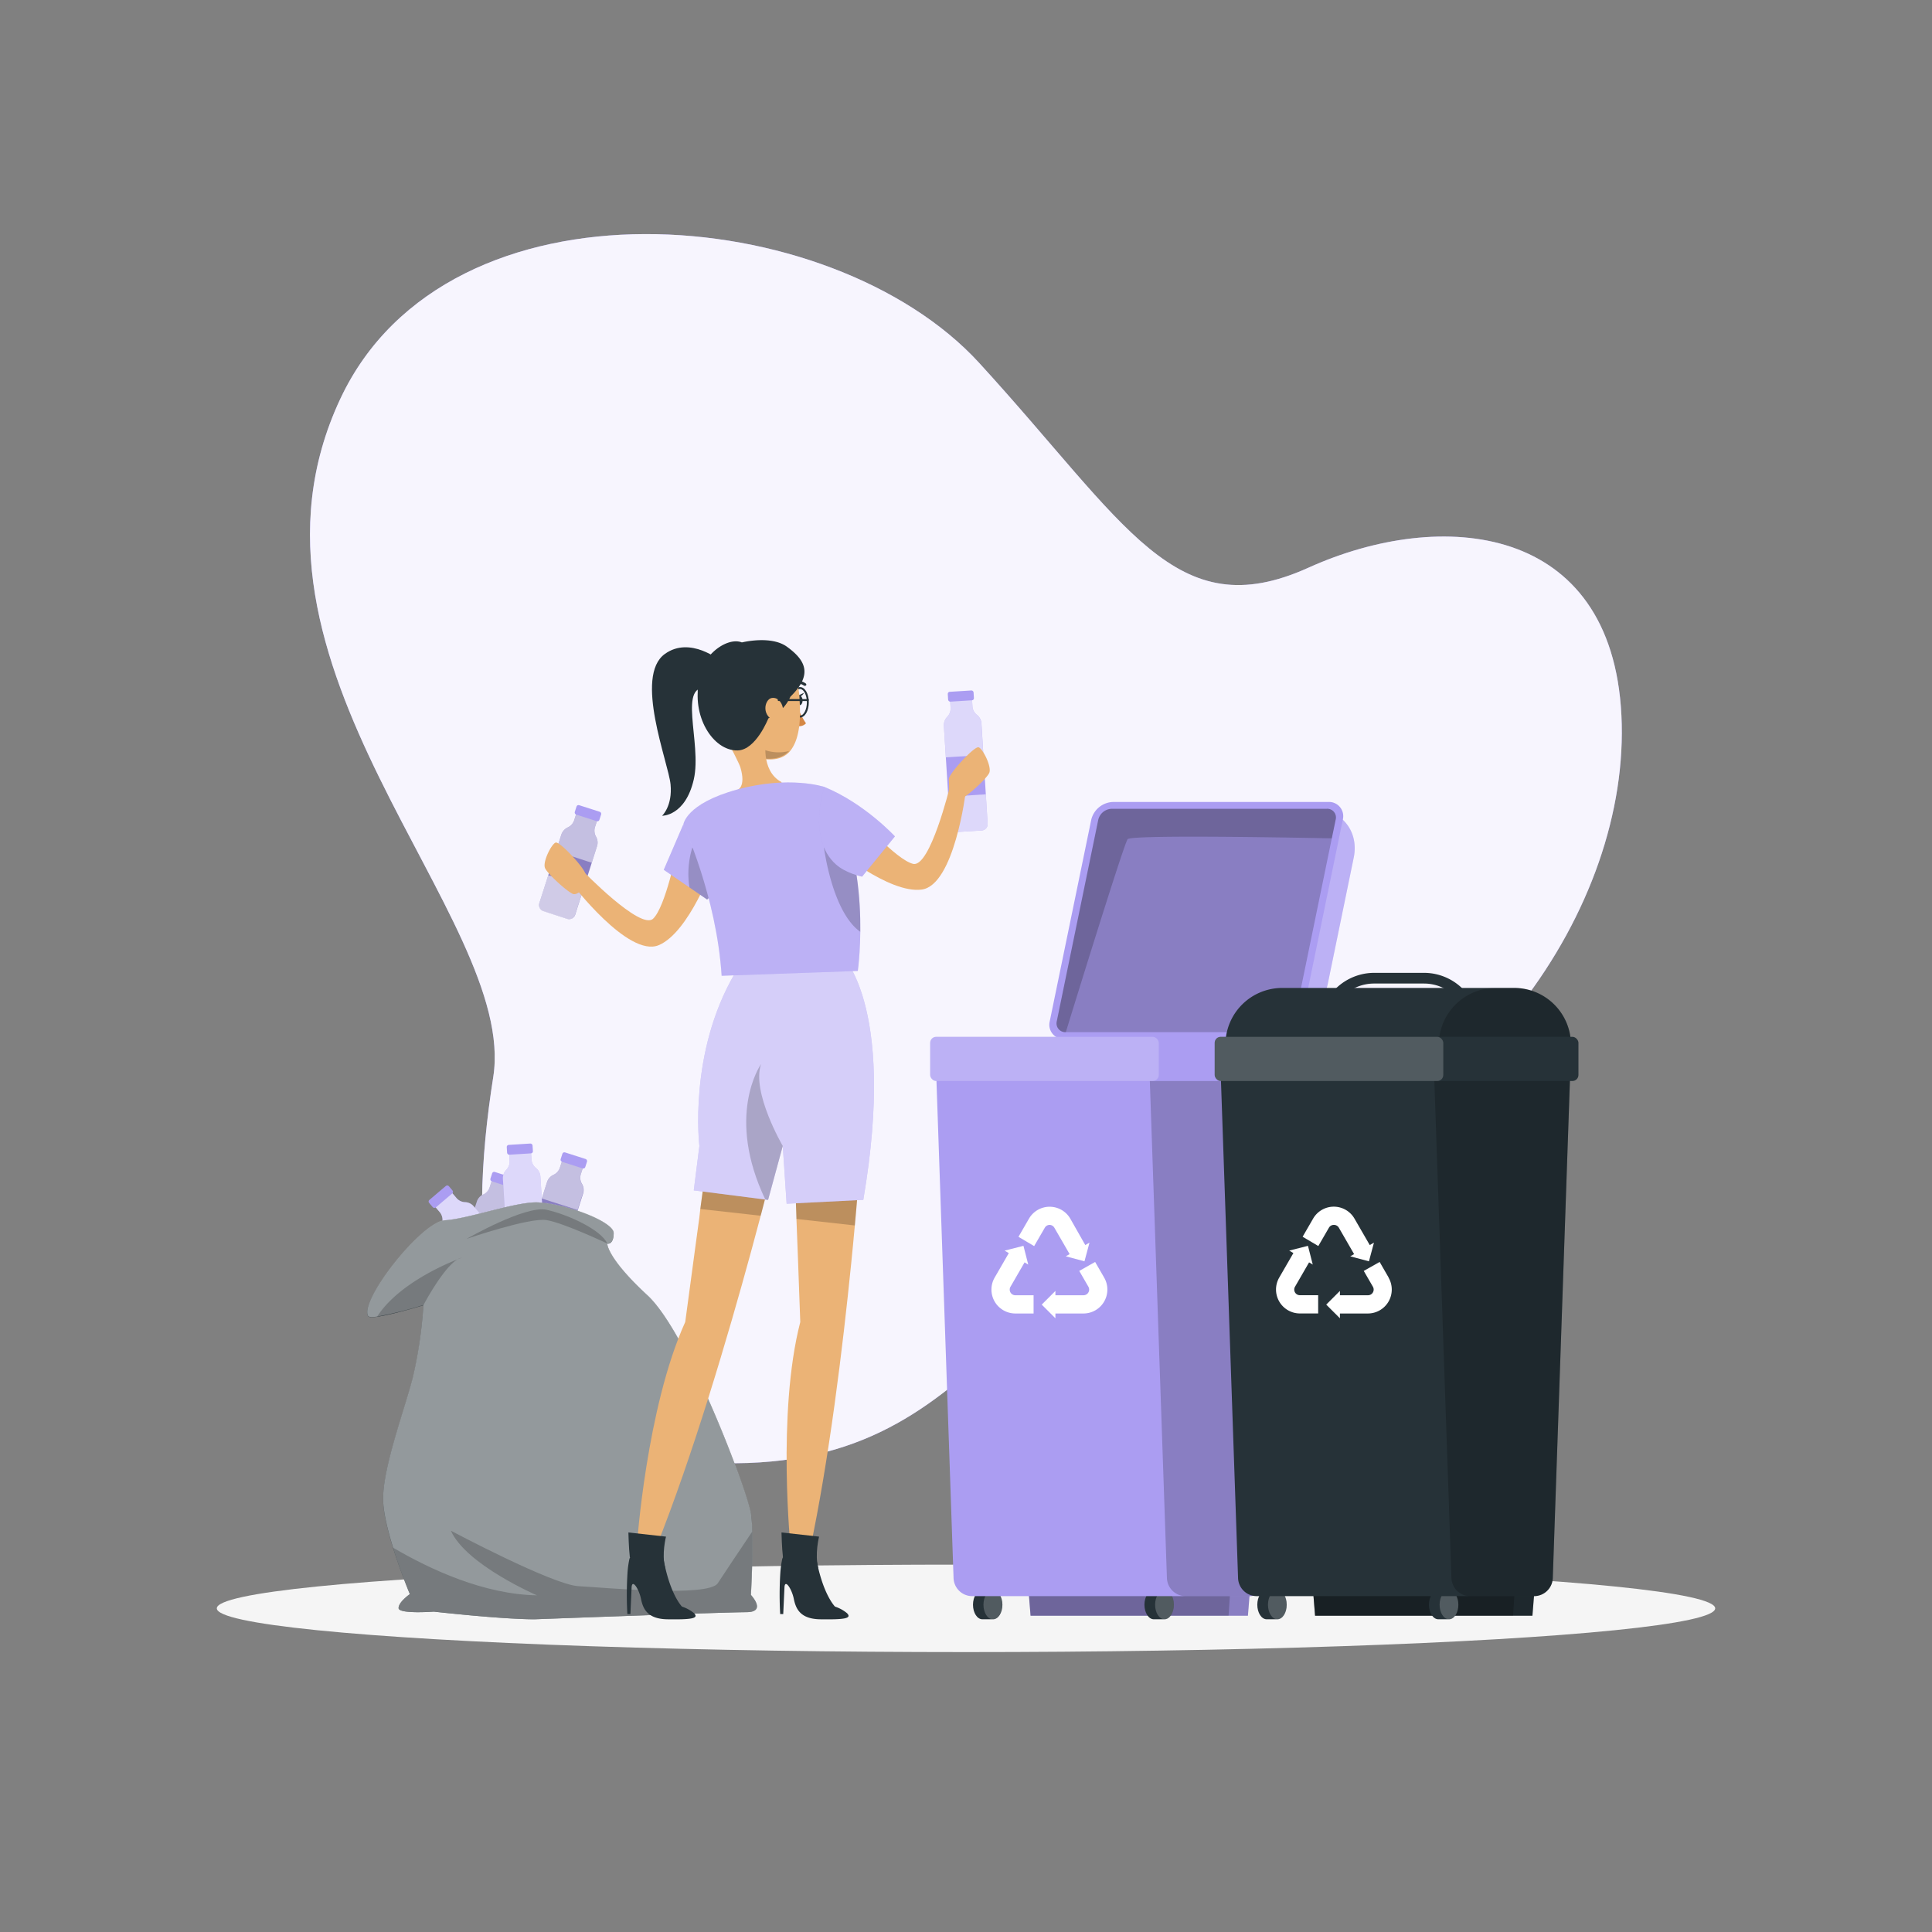 <svg xmlns="http://www.w3.org/2000/svg" viewBox="0 0 500 500"><rect x="0" y="0" width="500" height="500" fill="#808080" stroke="none"/><g id="freepik--background-simple--inject-42"><path d="M88.09,103.18C116,43.73,215.15,52.12,253.41,93.92s50.7,68.6,85.21,53,78.52-11.43,81,38.17S381.75,293.33,317.57,310.68s-64.16,78.76-149.1,66.37c-46.31-6.75-47.36-56.86-40.82-98.3S55.71,172.12,88.09,103.18Z" style="fill:#AB9DF2"></path><path d="M88.09,103.18C116,43.73,215.15,52.12,253.41,93.92s50.7,68.6,85.21,53,78.52-11.43,81,38.17S381.75,293.33,317.57,310.68s-64.16,78.76-149.1,66.37c-46.31-6.75-47.36-56.86-40.82-98.3S55.71,172.12,88.09,103.18Z" style="fill:#fff;opacity:0.9"></path></g><g id="freepik--Shadow--inject-42"><ellipse id="freepik--path--inject-42" cx="250" cy="416.24" rx="193.89" ry="11.32" style="fill:#f5f5f5"></ellipse></g><g id="freepik--trash-can-1--inject-42"><polygon points="322.96 418.15 266.71 418.15 265.92 408.32 323.75 408.32 322.96 418.15" style="fill:#AB9DF2"></polygon><polygon points="322.96 418.15 266.71 418.15 265.92 408.32 323.75 408.32 322.96 418.15" style="opacity:0.2;isolation:isolate"></polygon><polygon points="317.95 418.15 266.71 418.15 265.92 408.32 318.6 408.32 317.95 418.15" style="opacity:0.2;isolation:isolate"></polygon><path d="M301.37,411.55h-2.76c-1.34,0-2.43,1.68-2.43,3.76s1.09,3.76,2.43,3.76h2.76c1.34,0,2.43-1.68,2.43-3.76S302.71,411.55,301.37,411.55Z" style="fill:#263238"></path><path d="M303.8,415.31c0,2.08-1.09,3.76-2.43,3.76s-2.43-1.68-2.43-3.76,1.09-3.76,2.43-3.76S303.8,413.23,303.8,415.31Z" style="fill:#fff;opacity:0.2;isolation:isolate"></path><path d="M257,411.55h-2.76c-1.34,0-2.43,1.68-2.43,3.76s1.09,3.76,2.43,3.76H257c1.34,0,2.42-1.68,2.42-3.76S258.29,411.55,257,411.55Z" style="fill:#263238"></path><path d="M259.37,415.31c0,2.08-1.08,3.76-2.42,3.76s-2.43-1.68-2.43-3.76,1.09-3.76,2.43-3.76S259.37,413.23,259.37,415.31Z" style="fill:#fff;opacity:0.2;isolation:isolate"></path><path d="M327.86,267.15H284a3.69,3.69,0,0,1-3.82-4.57l10-48.73a6,6,0,0,1,5.69-4.57h43.86c7.3,0,12.05,5.68,10.61,12.69l-6.68,32.49C342.25,261.47,335.16,267.15,327.86,267.15Z" style="fill:#AB9DF2"></path><path d="M327.86,267.15H284a3.69,3.69,0,0,1-3.82-4.57l10-48.73a6,6,0,0,1,5.69-4.57h43.86c7.3,0,12.05,5.68,10.61,12.69l-6.68,32.49C342.25,261.47,335.16,267.15,327.86,267.15Z" style="fill:#fff;opacity:0.2;isolation:isolate"></path><path d="M331.08,268.88H275.49a3.68,3.68,0,0,1-3.82-4.56l10.75-52.21a6,6,0,0,1,5.69-4.56H343.7a3.68,3.68,0,0,1,3.82,4.56l-10.74,52.21A6,6,0,0,1,331.08,268.88Z" style="fill:#AB9DF2"></path><path d="M345.67,212.11l-1,4.85-9.75,47.36a3.68,3.68,0,0,1-3.48,2.8H275.86a2.27,2.27,0,0,1-2.35-2.8l10.75-52.21a3.68,3.68,0,0,1,3.49-2.79h55.59A2.24,2.24,0,0,1,345.67,212.11Z" style="opacity:0.2;isolation:isolate"></path><path d="M345.67,212.11l-1,4.85c-18-.35-52-.85-52.84.22-1.09,1.45-16,49.94-16,49.94a2.27,2.27,0,0,1-2.35-2.8l10.75-52.21a3.68,3.68,0,0,1,3.49-2.79h55.59A2.24,2.24,0,0,1,345.67,212.11Z" style="opacity:0.2;isolation:isolate"></path><path d="M332.93,272l-4.7,136.39a4.85,4.85,0,0,1-4.86,4.69H251.63a4.84,4.84,0,0,1-4.85-4.69L242.09,272Z" style="fill:#AB9DF2"></path><path d="M332.93,272l-4.7,136.39a4.85,4.85,0,0,1-4.86,4.69H306.85a4.85,4.85,0,0,1-4.85-4.69L297.31,272Z" style="opacity:0.2;isolation:isolate"></path><path d="M261.52,333l3.64-6.3.95.57-1.24-4.85L260,323.66l1.08.64-3.67,6.35a6.19,6.19,0,0,0,5.36,9.28h4.72l0-4.72h-4.76A1.46,1.46,0,0,1,261.52,333Z" style="fill:#fff"></path><path d="M271.6,317a1.46,1.46,0,0,1,1.27.74l3.95,6.83-1,.56,4.84,1.3,1.3-4.84-1.09.63L277,315.4a6.18,6.18,0,0,0-10.71,0l-2.71,4.69,4.06,2.4,2.74-4.73A1.45,1.45,0,0,1,271.6,317Z" style="fill:#fff"></path><path d="M285.76,330.65l-2.34-4.06-4.11,2.32,2.37,4.1a1.47,1.47,0,0,1-1.28,2.2h-7.26v-1.12l-3.54,3.54,3.54,3.54v-1.24h7.26a6.19,6.19,0,0,0,5.36-9.28Z" style="fill:#fff"></path><rect x="240.73" y="268.33" width="94.14" height="11.43" rx="1.56" style="fill:#AB9DF2"></rect><rect x="240.73" y="268.33" width="59.16" height="11.43" rx="1.56" style="fill:#fff;opacity:0.2;isolation:isolate"></rect></g><g id="freepik--trash-can-2--inject-42"><path d="M381.82,260H342.37l1.95-2.59a14.24,14.24,0,0,1,11.31-5.64h12.93a14.22,14.22,0,0,1,11.3,5.64Zm-33.55-2.76h27.65a11.47,11.47,0,0,0-7.36-2.7H355.63A11.45,11.45,0,0,0,348.27,257.2Z" style="fill:#263238"></path><path d="M406.56,270.37v3.44H317.14v-3.44a14.7,14.7,0,0,1,14.71-14.69h60A14.7,14.7,0,0,1,406.56,270.37Z" style="fill:#263238"></path><path d="M406.56,270.37v3.44H372.37v-3.44a14.7,14.7,0,0,1,14.7-14.69h4.79A14.7,14.7,0,0,1,406.56,270.37Z" style="opacity:0.2;isolation:isolate"></path><polygon points="396.59 418.15 340.34 418.15 339.55 408.32 397.38 408.32 396.59 418.15" style="fill:#263238"></polygon><polygon points="396.59 418.15 340.34 418.15 339.55 408.32 397.38 408.32 396.59 418.15" style="opacity:0.2;isolation:isolate"></polygon><polygon points="391.58 418.15 340.34 418.15 339.55 408.32 392.23 408.32 391.58 418.15" style="opacity:0.2;isolation:isolate"></polygon><path d="M375,411.55h-2.76c-1.34,0-2.43,1.68-2.43,3.76s1.09,3.76,2.43,3.76H375c1.34,0,2.42-1.68,2.42-3.76S376.34,411.55,375,411.55Z" style="fill:#263238"></path><path d="M377.42,415.31c0,2.08-1.08,3.76-2.42,3.76s-2.43-1.68-2.43-3.76,1.09-3.76,2.43-3.76S377.42,413.23,377.42,415.31Z" style="fill:#fff;opacity:0.2;isolation:isolate"></path><path d="M330.58,411.55h-2.76c-1.34,0-2.43,1.68-2.43,3.76s1.09,3.76,2.43,3.76h2.76c1.34,0,2.42-1.68,2.42-3.76S331.92,411.55,330.58,411.55Z" style="fill:#263238"></path><path d="M333,415.31c0,2.08-1.08,3.76-2.42,3.76s-2.43-1.68-2.43-3.76,1.09-3.76,2.43-3.76S333,413.23,333,415.31Z" style="fill:#fff;opacity:0.2;isolation:isolate"></path><path d="M406.56,272l-4.7,136.39a4.85,4.85,0,0,1-4.86,4.69H325.26a4.84,4.84,0,0,1-4.85-4.69L315.72,272Z" style="fill:#263238"></path><path d="M406.56,272l-4.7,136.39a4.85,4.85,0,0,1-4.86,4.69H380.48a4.85,4.85,0,0,1-4.85-4.69L370.94,272Z" style="opacity:0.2;isolation:isolate"></path><path d="M335.15,333l3.64-6.3.95.57-1.24-4.85-4.85,1.23,1.08.64-3.67,6.35a6.19,6.19,0,0,0,5.36,9.28h4.72l0-4.72h-4.76A1.46,1.46,0,0,1,335.15,333Z" style="fill:#fff"></path><path d="M345.23,317a1.46,1.46,0,0,1,1.27.74l3.94,6.83-1,.56,4.84,1.3,1.3-4.84-1.09.63-3.95-6.84a6.18,6.18,0,0,0-10.71,0l-2.71,4.69,4.06,2.4,2.74-4.73A1.45,1.45,0,0,1,345.23,317Z" style="fill:#fff"></path><path d="M359.39,330.65l-2.34-4.06-4.11,2.32,2.37,4.1a1.47,1.47,0,0,1-1.28,2.2h-7.26v-1.12l-3.54,3.54,3.54,3.54v-1.24H354a6.19,6.19,0,0,0,5.36-9.28Z" style="fill:#fff"></path><rect x="314.36" y="268.33" width="94.14" height="11.43" rx="1.56" style="fill:#263238"></rect><rect x="314.36" y="268.33" width="59.16" height="11.43" rx="1.56" style="fill:#fff;opacity:0.2;isolation:isolate"></rect></g><g id="freepik--trash-bag--inject-42"><path d="M150.31,303.9l1-3.09-5.4-1.73-1,3.08a3.09,3.09,0,0,1-1.66,1.88h0a3.09,3.09,0,0,0-1.67,1.87l-5.69,17.73A1.64,1.64,0,0,0,137,325.7l6.14,2a1.64,1.64,0,0,0,2.07-1.06l5.69-17.73a3.14,3.14,0,0,0-.27-2.49h0A3.1,3.1,0,0,1,150.31,303.9Z" style="fill:#AB9DF2"></path><path d="M150.31,303.9l1-3.09-5.4-1.73-1,3.08a3.09,3.09,0,0,1-1.66,1.88h0a3.09,3.09,0,0,0-1.67,1.87l-5.69,17.73A1.64,1.64,0,0,0,137,325.7l6.14,2a1.64,1.64,0,0,0,2.07-1.06l5.69-17.73a3.14,3.14,0,0,0-.27-2.49h0A3.1,3.1,0,0,1,150.31,303.9Z" style="opacity:0.2;isolation:isolate"></path><path d="M149.48,313.14l1.37-4.26a3.14,3.14,0,0,0-.27-2.49,3.1,3.1,0,0,1-.27-2.49l1-3.09-5.4-1.73-1,3.08a3.09,3.09,0,0,1-1.66,1.88,3.09,3.09,0,0,0-1.67,1.87l-1.37,4.26Z" style="fill:#fff;opacity:0.5;isolation:isolate"></path><path d="M138.22,316.37l-2.33,7.27A1.64,1.64,0,0,0,137,325.7l6.14,2a1.64,1.64,0,0,0,2.07-1.06l2.33-7.27Z" style="fill:#fff;opacity:0.6;isolation:isolate"></path><rect x="145.14" y="299.04" width="6.69" height="2.55" rx="0.53" transform="translate(98.82 -31) rotate(17.78)" style="fill:#AB9DF2"></rect><path d="M132.13,309l1-3.09-5.4-1.73-1,3.08a3.07,3.07,0,0,1-1.66,1.87h0A3.08,3.08,0,0,0,123.4,311l-5.69,17.73a1.64,1.64,0,0,0,1.06,2.06l6.14,2a1.64,1.64,0,0,0,2.07-1.06L132.67,314a3.14,3.14,0,0,0-.27-2.49h0A3.1,3.1,0,0,1,132.13,309Z" style="fill:#AB9DF2"></path><path d="M132.13,309l1-3.09-5.4-1.73-1,3.08a3.07,3.07,0,0,1-1.66,1.87h0A3.08,3.08,0,0,0,123.4,311l-5.69,17.73a1.64,1.64,0,0,0,1.06,2.06l6.14,2a1.64,1.64,0,0,0,2.07-1.06L132.67,314a3.14,3.14,0,0,0-.27-2.49h0A3.1,3.1,0,0,1,132.13,309Z" style="opacity:0.2;isolation:isolate"></path><path d="M131.3,318.21l1.36-4.26a3.1,3.1,0,0,0-.26-2.49,3.1,3.1,0,0,1-.27-2.49l1-3.09-5.4-1.73-1,3.08a3.07,3.07,0,0,1-1.66,1.87A3.09,3.09,0,0,0,123.4,311L122,315.24Z" style="fill:#fff;opacity:0.5;isolation:isolate"></path><path d="M120,321.44l-2.33,7.27a1.63,1.63,0,0,0,1.06,2.06l6.14,2a1.64,1.64,0,0,0,2.07-1.06l2.33-7.27Z" style="fill:#fff;opacity:0.6;isolation:isolate"></path><rect x="126.96" y="304.1" width="6.69" height="2.55" rx="0.53" transform="translate(99.5 -25.21) rotate(17.78)" style="fill:#AB9DF2"></rect><path d="M137.55,300.06l-.21-3.23-5.66.35.21,3.24a3.08,3.08,0,0,1-.87,2.34h0a3.07,3.07,0,0,0-.87,2.35l1.62,25.94a1.65,1.65,0,0,0,1.74,1.54l6.44-.41a1.63,1.63,0,0,0,1.53-1.74l-1.62-25.93a3.15,3.15,0,0,0-1.16-2.23h0A3.06,3.06,0,0,1,137.55,300.06Z" style="fill:#AB9DF2"></path><path d="M140.37,312.65l-.51-8.14a3.15,3.15,0,0,0-1.16-2.23,3.06,3.06,0,0,1-1.15-2.22l-.21-3.23-5.66.35.21,3.24a3.08,3.08,0,0,1-.87,2.34,3.07,3.07,0,0,0-.87,2.35l.51,8.15Z" style="fill:#fff;opacity:0.6;isolation:isolate"></path><path d="M131.29,323.43l.48,7.62a1.65,1.65,0,0,0,1.74,1.54l6.44-.41a1.63,1.63,0,0,0,1.53-1.74l-.48-7.62Z" style="fill:#fff;opacity:0.6;isolation:isolate"></path><rect x="131.19" y="296.11" width="6.69" height="2.55" rx="0.53" transform="translate(-18.31 8.99) rotate(-3.58)" style="fill:#AB9DF2"></rect><path d="M118.11,310l-2.1-2.47-4.32,3.67,2.1,2.47a3.13,3.13,0,0,1,.71,2.4h0a3.06,3.06,0,0,0,.71,2.41L132,338.32a1.64,1.64,0,0,0,2.31.19l4.91-4.18a1.63,1.63,0,0,0,.19-2.31l-16.82-19.81a3.06,3.06,0,0,0-2.25-1.09h0A3.07,3.07,0,0,1,118.11,310Z" style="fill:#AB9DF2"></path><path d="M127.9,318.43l-5.28-6.22a3.06,3.06,0,0,0-2.25-1.09,3.07,3.07,0,0,1-2.26-1.09l-2.1-2.47-4.32,3.67,2.1,2.47a3.13,3.13,0,0,1,.71,2.4,3.09,3.09,0,0,0,.7,2.41l5.29,6.22Z" style="fill:#fff;opacity:0.6;isolation:isolate"></path><path d="M127.08,332.5l5,5.82a1.64,1.64,0,0,0,2.31.19l4.91-4.18a1.63,1.63,0,0,0,.19-2.31l-4.94-5.82Z" style="fill:#fff;opacity:0.6;isolation:isolate"></path><rect x="110.75" y="308.41" width="6.69" height="2.55" rx="0.53" transform="translate(-173.32 147.46) rotate(-40.33)" style="fill:#AB9DF2"></rect><path d="M138.36,419.07s49.32-1.84,54.76-1.84,1.22-4.45,1.22-4.45.89-15.22,0-21-16.29-46.87-26.79-56.57-10.39-13.35-10.39-13.35,1.66.36,1.66-2.75c0-2.79-11.24-7.31-19.35-7.92-5.44-.4-18.11,4.22-24.3,4.61s-22.25,21-19.9,24.83c.79,1.31,14.32-2.83,14.32-2.83a116.26,116.26,0,0,1-2.79,19c-2.19,8.38-7.65,22.92-7.65,31.12s6.92,24.64,6.92,24.64-2.92,2-2.92,3.61,9.11.92,9.11.92S129.62,419.07,138.36,419.07Z" style="fill:#263238"></path><path d="M193.11,417.23c-5.43,0-54.75,1.84-54.75,1.84-8.73,0-26.1-2-26.1-2s-9.1.73-9.1-.92,2.91-3.61,2.91-3.61-2.38-5.64-4.34-12c-1.39-4.47-2.58-9.29-2.58-12.68,0-8.2,5.46-22.76,7.64-31.12a115.8,115.8,0,0,0,2.8-19h0a106.08,106.08,0,0,1-12,3c-1.24.16-2.13.15-2.31-.15-2.35-3.87,13.71-24.44,19.9-24.83s18.86-5,24.31-4.6c8.09.59,19.33,5.11,19.33,7.91,0,3.11-1.65,2.75-1.65,2.75s-.11,3.65,10.39,13.35,25.9,50.74,26.79,56.57a44.94,44.94,0,0,1,.35,4.73c.2,6.85-.35,16.31-.35,16.31S198.55,417.23,193.11,417.23Z" style="fill:#fff;opacity:0.5;isolation:isolate"></path><path d="M118.41,325.92c-3.78,2.24-8.82,11.84-8.82,11.84h0a106.08,106.08,0,0,1-12,3C102.84,332.57,114.63,327.41,118.41,325.92Z" style="opacity:0.2;isolation:isolate"></path><path d="M119.58,325.48c-.1,0-.51.17-1.17.44A3,3,0,0,1,119.58,325.48Z" style="opacity:0.2;isolation:isolate"></path><path d="M157.16,321.82s-11.27-5.33-15.71-6.06-20.7,4.86-20.7,4.86,15.19-8.74,20.7-7.53S155.58,318.26,157.16,321.82Z" style="opacity:0.2;isolation:isolate"></path><path d="M193.11,417.23c-5.43,0-54.75,1.84-54.75,1.84-8.73,0-26.1-2-26.1-2s-9.1.73-9.1-.92,2.91-3.61,2.91-3.61-2.38-5.64-4.34-12c9.73,5.71,23.6,12.1,37.23,12.33,0,0-18.33-7.89-22.27-16.72,0,0,26.34,14,33,14.35s33.65,2.95,36.08-.77c1.52-2.33,5.84-8.8,8.88-13.31.2,6.85-.35,16.31-.35,16.31S198.55,417.23,193.11,417.23Z" style="opacity:0.2;isolation:isolate"></path></g><g id="freepik--Character--inject-42"><path d="M204.66,401.16l4.92.08c5-23.46,8.52-52.49,10.72-74.38.34-3.44.66-6.68.93-9.71.13-1.45.26-2.83.37-4.16.59-6.59,1-11.81,1.24-15,.18-2.36.27-3.65.27-3.65H205.35l.17,4.52.55,14.93.05,1.71.38,9.86.61,16.78C201,365.74,204.66,401.16,204.66,401.16Z" style="fill:#ebb376"></path><path d="M164.83,399.9l4.84.91c9.68-24.2,18.78-55.19,24.69-76.84.91-3.35,1.76-6.49,2.51-9.34,0-.14.07-.28.11-.42,1.49-5.65,2.64-10.15,3.36-13l.85-3.46-17.5-3-1,7.36-1.46,10.81L181,315l-1,7.36-2.66,19.76C167.28,364.38,164.83,399.9,164.83,399.9Z" style="fill:#ebb376"></path><path d="M181.24,312.89l15.63,1.74c0-.14.07-.28.11-.42,1.49-5.65,2.64-10.15,3.36-13l-17.64.88Z" style="opacity:0.2;isolation:isolate"></path><path d="M205.52,298.83l.55,14.93.05,1.71,15.11,1.68c.13-1.45.26-2.83.37-4.16.59-6.59,1-11.81,1.24-15Z" style="opacity:0.2;isolation:isolate"></path><path d="M219.17,417.46a9.46,9.46,0,0,0-3.07-1.67h0s-3.35-3.32-5-13.31l-4.38-1.14a3.73,3.73,0,0,0-4,1.55,2.07,2.07,0,0,0-.28.58,25.19,25.19,0,0,0-.47,3.25,90.17,90.17,0,0,0-.06,11h.79l.32-6.89c.11-2.34,1.9.4,2.41,2.92s1.6,5.2,6.73,5.32C218.2,419.16,220.68,418.93,219.17,417.46Z" style="fill:#263238"></path><path d="M202.63,403c-.29-2.33-.38-6.4-.38-6.4l9.73,1.08s-1.18,4.62-.21,8.09C206.87,404.46,202.63,403,202.63,403Z" style="fill:#263238"></path><path d="M179.58,417.46a9.51,9.51,0,0,0-3.08-1.67h0s-3.34-3.32-4.95-13.31l-4.38-1.14a3.73,3.73,0,0,0-4,1.55,2.07,2.07,0,0,0-.28.58,25.19,25.19,0,0,0-.47,3.25,90.17,90.17,0,0,0-.06,11h.79l.31-6.89c.12-2.34,1.91.4,2.42,2.92s1.6,5.2,6.73,5.32C178.61,419.16,181.09,418.93,179.58,417.46Z" style="fill:#263238"></path><path d="M163,403c-.28-2.33-.37-6.4-.37-6.4l9.73,1.08s-1.18,4.62-.21,8.09C167.28,404.46,163,403,163,403Z" style="fill:#263238"></path><path d="M179.55,308.07l18.51,2.37.72.08,3.8-13.95,1,14.95,19.84-1c8.84-51.86-6.27-64.11-6.27-64.11l-26.91,5.41C178.06,272.5,181,296.57,181,296.57Z" style="fill:#AB9DF2"></path><path d="M179.55,308.07l18.51,2.37.72.08,3.8-13.95,1,14.95,19.84-1c8.84-51.86-6.27-64.11-6.27-64.11l-26.91,5.41C178.06,272.5,181,296.57,181,296.57Z" style="fill:#fff;opacity:0.5;isolation:isolate"></path><path d="M198.06,310.44l.72.08,3.8-13.95s-8.16-13.94-5.61-21.2C196.61,275.88,187.82,288.92,198.06,310.44Z" style="opacity:0.2;isolation:isolate"></path><path d="M154,214l1-3.09-5.4-1.73-1,3.08a3.07,3.07,0,0,1-1.66,1.87h0a3.14,3.14,0,0,0-1.67,1.88l-5.69,17.73a1.64,1.64,0,0,0,1.06,2.06l6.14,2a1.64,1.64,0,0,0,2.07-1.06L154.51,219a3.1,3.1,0,0,0-.27-2.49h0A3.1,3.1,0,0,1,154,214Z" style="fill:#AB9DF2"></path><path d="M154,214l1-3.09-5.4-1.73-1,3.08a3.07,3.07,0,0,1-1.66,1.87h0a3.14,3.14,0,0,0-1.67,1.88l-5.69,17.73a1.64,1.64,0,0,0,1.06,2.06l6.14,2a1.64,1.64,0,0,0,2.07-1.06L154.51,219a3.1,3.1,0,0,0-.27-2.49h0A3.1,3.1,0,0,1,154,214Z" style="opacity:0.2;isolation:isolate"></path><path d="M153.14,223.28l1.37-4.26a3.1,3.1,0,0,0-.27-2.49A3.1,3.1,0,0,1,154,214l1-3.09-5.4-1.73-1,3.08a3.07,3.07,0,0,1-1.66,1.87,3.11,3.11,0,0,0-1.67,1.88l-1.37,4.26Z" style="fill:#fff;opacity:0.5;isolation:isolate"></path><path d="M141.88,226.51l-2.33,7.27a1.64,1.64,0,0,0,1.06,2.06l6.14,2a1.64,1.64,0,0,0,2.07-1.06l2.33-7.27Z" style="fill:#fff;opacity:0.6;isolation:isolate"></path><rect x="148.8" y="209.18" width="6.69" height="2.55" rx="0.53" transform="translate(71.55 -36.41) rotate(17.78)" style="fill:#AB9DF2"></rect><path d="M251.67,182.81l-.2-3.24-5.66.36.2,3.23a3.1,3.1,0,0,1-.87,2.35h0a3.11,3.11,0,0,0-.87,2.35l1.62,25.94a1.64,1.64,0,0,0,1.74,1.53l6.44-.4a1.64,1.64,0,0,0,1.53-1.74L254,187.25a3.06,3.06,0,0,0-1.15-2.22h0A3,3,0,0,1,251.67,182.81Z" style="fill:#AB9DF2"></path><path d="M254.49,195.39l-.51-8.14a3.06,3.06,0,0,0-1.15-2.22,3,3,0,0,1-1.16-2.22l-.2-3.24-5.66.36.2,3.23a3.1,3.1,0,0,1-.87,2.35,3.11,3.11,0,0,0-.87,2.35l.51,8.14Z" style="fill:#fff;opacity:0.6;isolation:isolate"></path><path d="M245.42,206.18l.47,7.62a1.64,1.64,0,0,0,1.74,1.53l6.44-.4a1.64,1.64,0,0,0,1.53-1.74l-.47-7.62Z" style="fill:#fff;opacity:0.6;isolation:isolate"></path><rect x="245.32" y="178.86" width="6.69" height="2.55" rx="0.53" transform="translate(-10.76 15.88) rotate(-3.58)" style="fill:#AB9DF2"></rect><path d="M151.52,229.33a27.06,27.06,0,0,1,0-3c.1-1.33-6.63-8.65-7.72-8.27s-3.46,5.07-2.73,6.64,6,6.3,7.28,6.67S151.52,229.33,151.52,229.33Z" style="fill:#ebb376"></path><path d="M175.27,219.63s-3,15.1-6.26,18.14-18.22-12.43-18.22-12.43l-2.94,3.15s14.73,19.44,22.63,16.12,14.19-20.94,14.19-20.94Z" style="fill:#ebb376"></path><polygon points="176.8 213.44 171.78 225.11 183.01 232.8 190.79 225.11 176.8 213.44" style="fill:#AB9DF2"></polygon><polygon points="171.78 225.12 178.43 229.67 183.01 232.8 186.78 229.07 190.78 225.12 176.8 213.44 171.78 225.12" style="fill:#fff;opacity:0.2;isolation:isolate"></polygon><path d="M178.43,229.67,183,232.8l3.77-3.73c-3.55-5-7.58-9.77-7.58-9.77A22.88,22.88,0,0,0,178.43,229.67Z" style="opacity:0.2;isolation:isolate"></path><path d="M221.8,211.07s10.17,11.53,14.54,12.5,9.47-19.92,9.47-19.92l4.13,1.23S247,229.1,238.53,230.22s-22.82-10.92-22.82-10.92Z" style="fill:#ebb376"></path><path d="M206.59,183.36a18,18,0,0,0,2,3.83,2.36,2.36,0,0,1-2.35.67Z" style="fill:#d58745"></path><path d="M207.72,181.19c0,.7-.3,1.29-.76,1.32s-.88-.51-.93-1.21.29-1.29.76-1.32S207.67,180.49,207.72,181.19Z" style="fill:#263238"></path><path d="M206.59,180l1.48-.7S207.4,180.66,206.59,180Z" style="fill:#263238"></path><path d="M208.31,177.48a.32.32,0,0,1-.19,0,3.59,3.59,0,0,0-3.1-.52.37.37,0,0,1-.47-.2.36.36,0,0,1,.19-.47,4.31,4.31,0,0,1,3.75.57.36.36,0,0,1,.13.5A.37.37,0,0,1,208.31,177.48Z" style="fill:#263238"></path><path d="M207.05,185.69c-1.27,0-2.27-1.73-2.27-3.94s1-3.94,2.27-3.94,2.27,1.73,2.27,3.94S208.32,185.69,207.05,185.69Zm0-7.38c-1,0-1.77,1.57-1.77,3.44s.81,3.44,1.77,3.44,1.77-1.58,1.77-3.44S208,178.31,207.05,178.31Z" style="fill:#263238"></path><path d="M191.74,194.1a1.18,1.18,0,0,0,.24.17,10.57,10.57,0,0,0,3.76,1.84c4,.92,6.69.38,8.46-1.42h0c2.48-2.7,3.1-7.48,2.75-13.24a21.52,21.52,0,0,0-1.26-6.74s0-.08,0-.1a2.44,2.44,0,0,0-.1-.24,7.89,7.89,0,0,0-5.78-4.81,16.36,16.36,0,0,0-3.41-.38C185.15,169.06,183.13,187.68,191.74,194.1Z" style="fill:#ebb376"></path><path d="M192,194.27a10.48,10.48,0,0,0,3.76,1.69c4,.91,6.69.24,8.46-1.59a11.19,11.19,0,0,1-7.13-.58A5.85,5.85,0,0,0,192,194.27Z" style="opacity:0.2;isolation:isolate"></path><path d="M190.84,204.43c-.7,3.2,3.45,4.5,3.45,4.5,6.78-2.89,8-6.5,8-6.5-5.66-3-4-11.29-4-11.29l-1.15.56-8.08,1.58s2.24,4.3,2.54,5.28v0C193.15,203.72,190.84,204.43,190.84,204.43Z" style="fill:#ebb376"></path><path d="M205.7,174.64s.62,7.88-6.85,11.27c0,0-3.2,8.19-7.93,8.3-6.43.16-12.11-9-9.88-18.33C183.93,163.78,202.26,162.8,205.7,174.64Z" style="fill:#263238"></path><path d="M202.64,183.64c0-1.23-1-3.29-2.91-3s-3.07,5.17,1.79,6.26C202.22,187,202.64,186.21,202.64,183.64Z" style="fill:#ebb376"></path><path d="M192,166.26s7.52-1.9,11.67,1.12c4.86,3.53,6.7,7.19.95,12.86,0,0-12.62-4.1-16.82-3.23a45.74,45.74,0,0,0-7.2,2.09C179.7,170.76,187.78,164.56,192,166.26Z" style="fill:#263238"></path><path d="M209.07,181.42h-7.55a.26.26,0,0,1-.25-.25.25.25,0,0,1,.25-.25h7.55a.25.25,0,0,1,.25.25A.25.25,0,0,1,209.07,181.42Z" style="fill:#263238"></path><path d="M186.41,171s-7.78-6.48-14.33-1.77C164,175,173,197.38,173.54,203s-2.19,8.12-2.19,8.12,6,.13,8.2-9.4-4.58-25.49,4.08-23.61Z" style="fill:#263238"></path><path d="M213.34,203.65s-9-3-22.5.67-14,9.12-14,9.12,8.57,18.33,9.92,39.09L222,251.28S226.19,222,213.34,203.65Z" style="fill:#AB9DF2"></path><path d="M176.8,213.43s8.58,18.34,9.93,39.1L222,251.29a83.17,83.17,0,0,0,.64-10.15,92.85,92.85,0,0,0-1-14.89c-1.17-7.68-3.6-15.88-8.31-22.6,0,0-9-3-22.5.67S176.8,213.43,176.8,213.43Z" style="fill:#fff;opacity:0.2;isolation:isolate"></path><path d="M213.24,219.3s2.06,16.64,9.39,21.84a92.85,92.85,0,0,0-1-14.89Z" style="opacity:0.2;isolation:isolate"></path><path d="M213.34,203.65c10.47,4.3,18.27,12.81,18.27,12.81l-8.5,10.42s-4.24-.88-6.79-3.19C208.79,216.91,213.34,203.65,213.34,203.65Z" style="fill:#AB9DF2"></path><path d="M213.34,203.65c10.47,4.3,18.27,12.81,18.27,12.81l-8.5,10.42s-4.24-.88-6.79-3.19C208.79,216.91,213.34,203.65,213.34,203.65Z" style="fill:#fff;opacity:0.2;isolation:isolate"></path><path d="M245.55,204.68a26.86,26.86,0,0,0,0-3c-.1-1.34,6.63-8.66,7.72-8.28s3.46,5.07,2.74,6.64-6,6.31-7.29,6.67S245.55,204.68,245.55,204.68Z" style="fill:#ebb376"></path></g></svg>